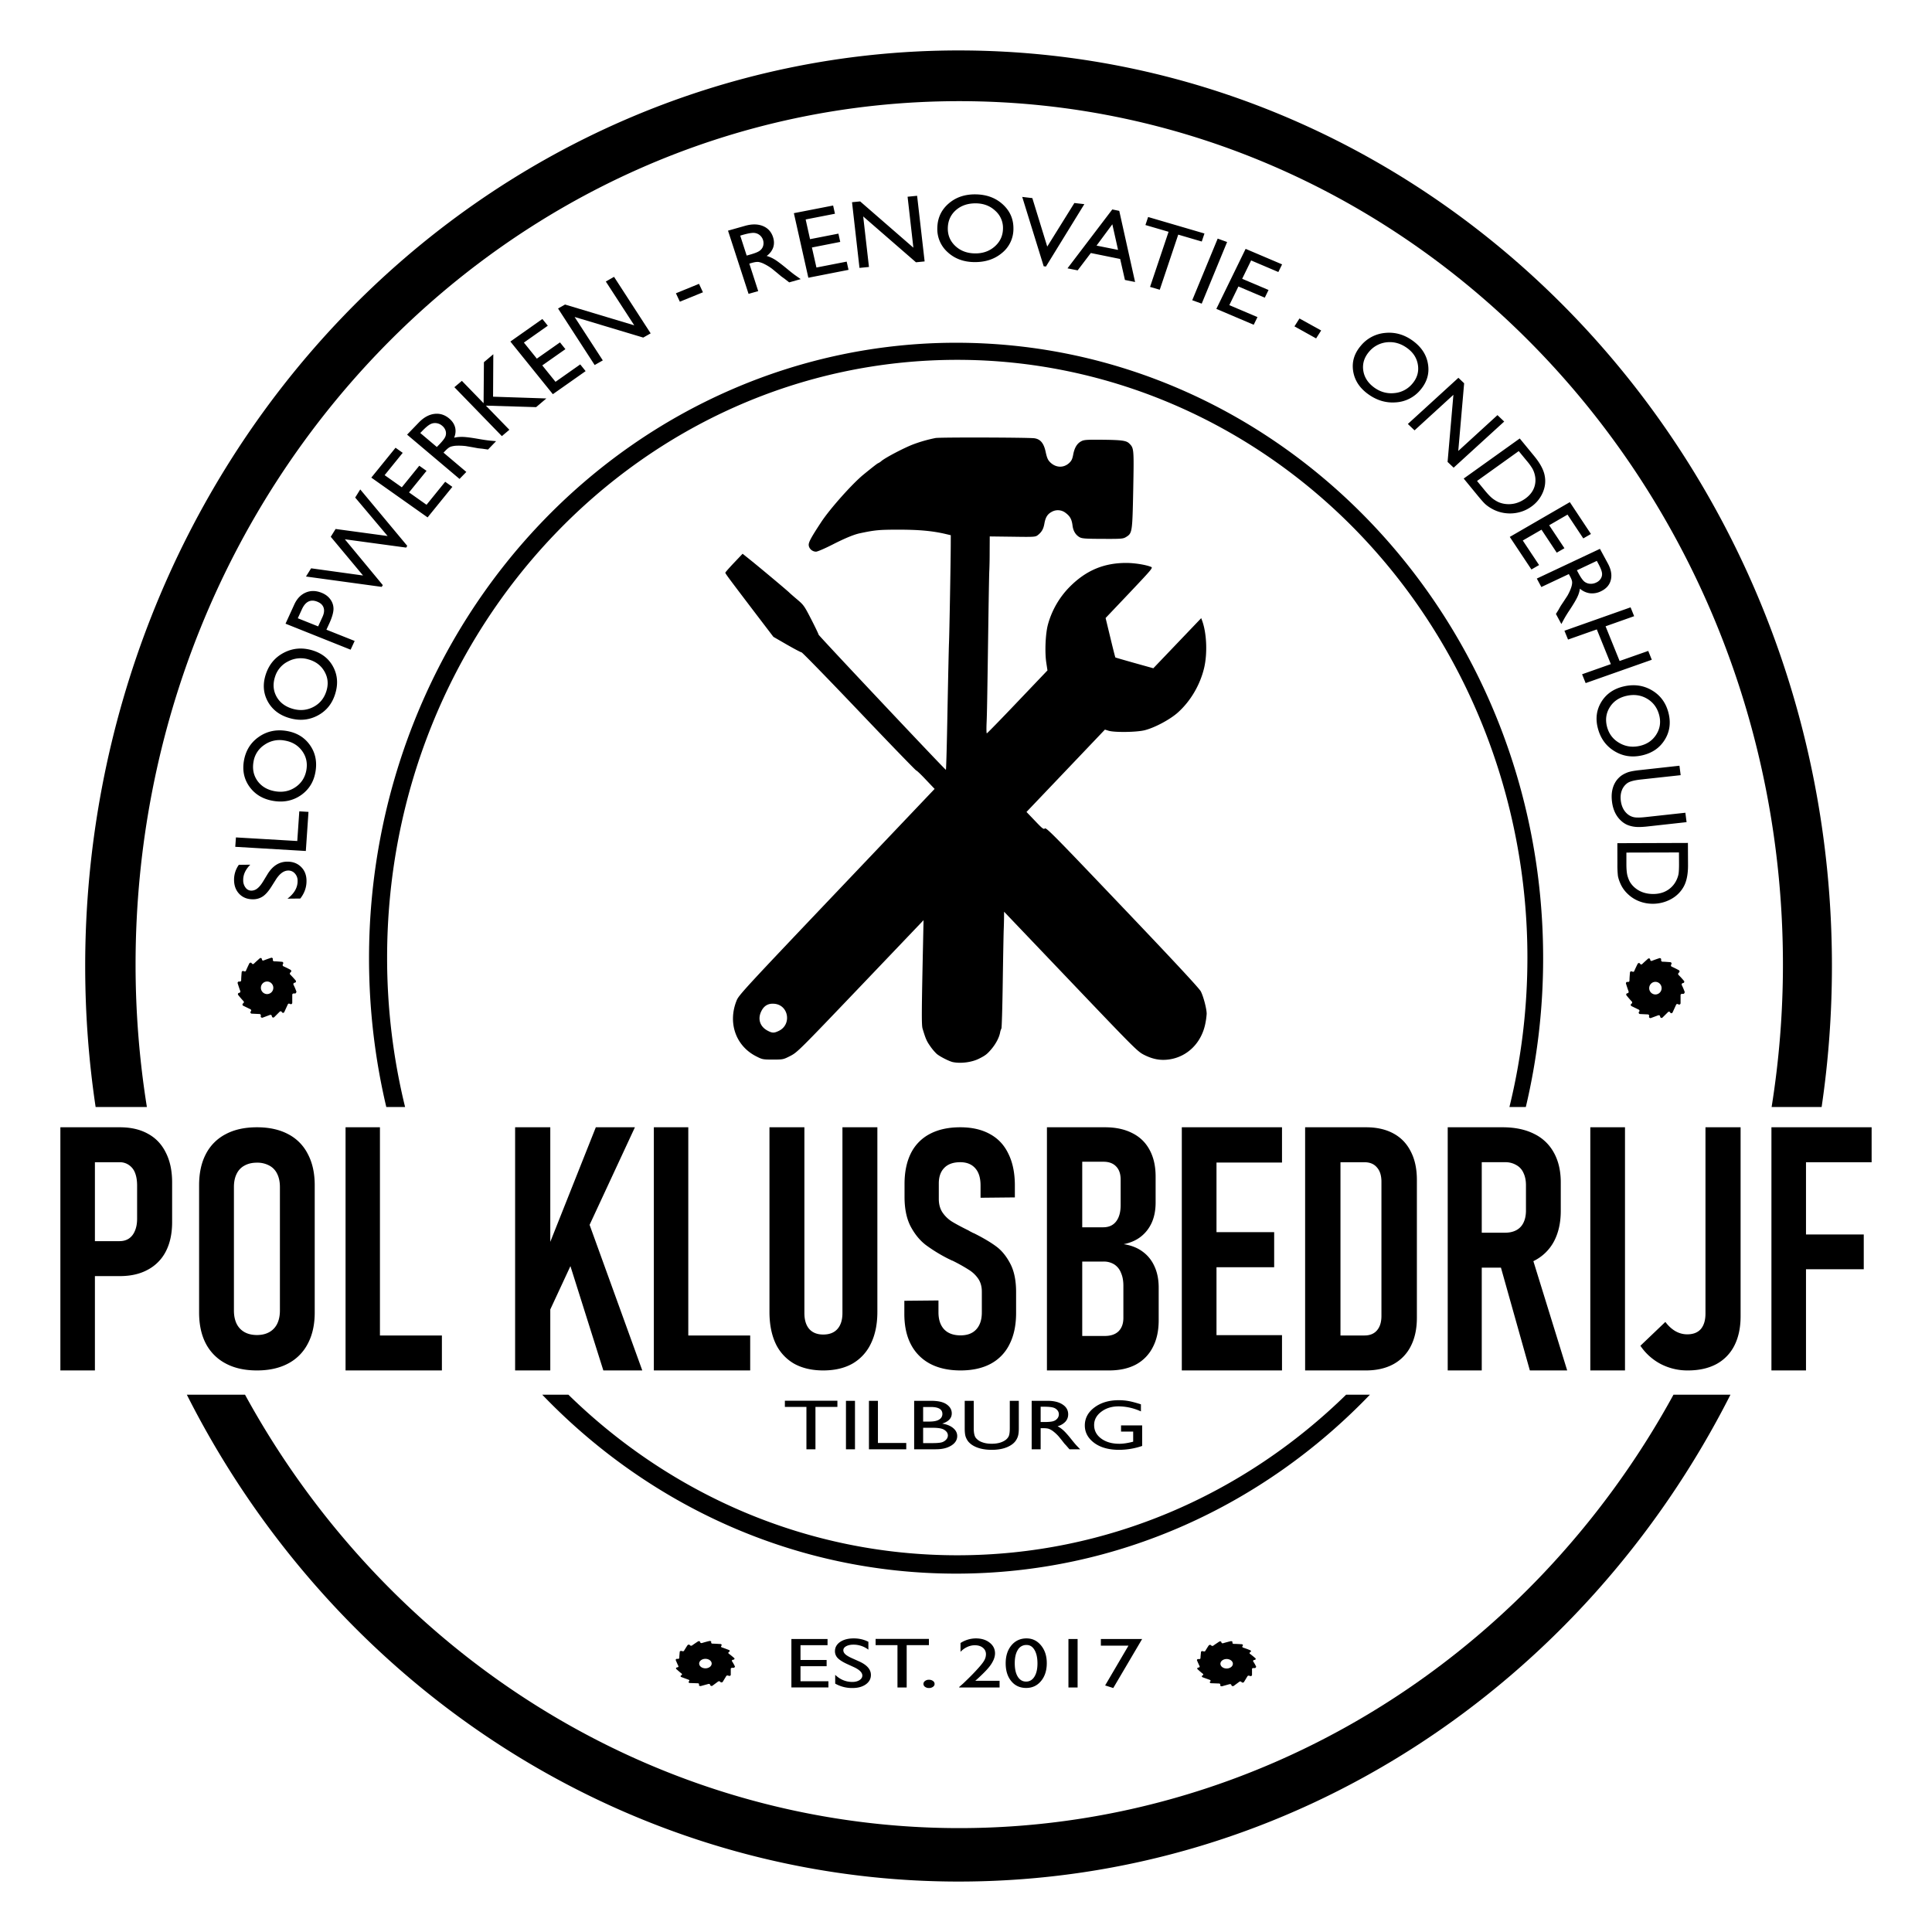 <svg viewBox="0 0 128 128" xmlns="http://www.w3.org/2000/svg" style="isolation:isolate">
    <path
        d="M120.688 73.341c.449-3.044.682-6.165.682-9.341 0-33.502-25.906-60.658-57.862-60.658-15.348 0-30.066 6.391-40.916 17.767C11.741 32.485 5.644 47.913 5.644 64c0 3.147.232 6.271.691 9.341h3.396a59.842 59.842 0 0 1-.749-9.431c0-31.593 24.435-57.208 54.571-57.208 30.137 0 54.571 25.615 54.571 57.208 0 3.182-.255 6.336-.749 9.431h3.313zm-6.04 19.06c-9.716 19.188-28.974 32.257-51.14 32.257-15.348 0-30.066-6.391-40.916-17.767a60.48 60.48 0 0 1-10.214-14.49h3.855a56.84 56.84 0 0 0 8.735 11.962c10.233 10.728 24.113 16.754 38.585 16.754 14.473 0 28.353-6.026 38.585-16.754a56.84 56.84 0 0 0 8.735-11.962h3.775zm-13.558-19.06a42.723 42.723 0 0 0 1.147-9.86c0-22.516-17.413-40.773-38.894-40.773-10.315 0-20.207 4.295-27.502 11.943-7.295 7.646-11.392 18.018-11.392 28.83 0 3.402.398 6.703 1.144 9.86h1.245a41.467 41.467 0 0 1-1.191-9.899c0-21.871 16.912-39.602 37.775-39.602 10.016 0 19.624 4.172 26.709 11.598 7.085 7.429 11.064 17.499 11.064 28.004 0 3.418-.414 6.736-1.191 9.899h1.086zm-10.328 19.06c-7.031 7.325-16.722 11.856-27.419 11.856-10.698 0-20.389-4.531-27.419-11.856h1.733c6.75 6.6 15.807 10.64 25.765 10.64 9.956 0 19.016-4.04 25.763-10.64h1.577zM5.157 82.229h2.764c.242 0 .45-.058.624-.175.173-.119.304-.289.394-.509.097-.223.145-.493.145-.811v-2.183c0-.331-.045-.611-.135-.84a1.085 1.085 0 0 0-.404-.522 1.035 1.035 0 0 0-.624-.188H5.157v-2.316H7.94c.729 0 1.35.144 1.863.431.519.281.914.699 1.185 1.252.278.547.416 1.205.416 1.972v2.627c0 .753-.138 1.399-.416 1.94a2.825 2.825 0 0 1-1.198 1.216c-.512.281-1.129.422-1.85.422H5.157v-2.316zM4 74.685h2.288v16.11H4v-16.11zm13.023 16.11c-.808 0-1.497-.153-2.066-.458a3.116 3.116 0 0 1-1.316-1.313c-.3-.572-.45-1.262-.45-2.072v-8.425c0-.809.15-1.5.45-2.072a3.047 3.047 0 0 1 1.316-1.316c.569-.303 1.258-.454 2.066-.454.806 0 1.494.151 2.066.454a2.997 2.997 0 0 1 1.303 1.316c.306.572.459 1.263.459 2.072v8.425c0 .81-.153 1.5-.459 2.072a3.064 3.064 0 0 1-1.303 1.313c-.572.305-1.26.458-2.066.458zm0-2.346c.318 0 .593-.065.822-.194a1.27 1.27 0 0 0 .522-.556c.119-.246.178-.538.178-.877v-8.174c0-.341-.059-.631-.178-.871a1.193 1.193 0 0 0-.522-.553 1.652 1.652 0 0 0-.822-.194c-.321 0-.596.065-.826.194-.23.123-.404.307-.522.553-.118.24-.177.53-.177.871v8.174c0 .339.059.631.177.877.118.24.292.425.522.556.23.129.505.194.826.194zm5.871-13.764h2.278v16.11h-2.278v-16.11zm1.065 13.794h5.318v2.316h-5.318v-2.316zm12.011-4.975 3.505-8.819h2.59l-6.191 13.327.096-4.508zm-1.842-8.819h2.33v16.11h-2.33v-16.11zm3.1 7.411 1.579-1.651 3.746 10.35h-2.58l-2.745-8.699zm6.091-7.411h2.282v16.11h-2.282v-16.11zm1.069 13.794h5.314v2.316h-5.314v-2.316zm10.154 2.316c-.75 0-1.395-.15-1.935-.45a3.017 3.017 0 0 1-1.217-1.326c-.274-.586-.411-1.288-.411-2.106V74.685h2.314V86.99c0 .46.108.815.325 1.063.216.242.525.363.924.363.408 0 .72-.121.937-.363.223-.248.335-.603.335-1.063V74.685h2.314v12.228c0 .818-.144 1.52-.431 2.106a3.012 3.012 0 0 1-1.22 1.326c-.534.3-1.179.45-1.935.45zm9.096 0c-.789 0-1.462-.149-2.022-.445a3.018 3.018 0 0 1-1.273-1.294c-.292-.563-.434-1.251-.428-2.062v-.814l2.261-.022v.782c0 .485.124.862.374 1.131.255.267.618.4 1.088.4.45 0 .796-.13 1.037-.391.249-.267.374-.643.374-1.128v-1.379c0-.341-.083-.63-.248-.868a2.078 2.078 0 0 0-.645-.597 11.108 11.108 0 0 0-1.056-.588l-.063-.019a.284.284 0 0 0-.063-.035l-.135-.064a10.393 10.393 0 0 1-1.493-.912c-.401-.305-.739-.718-1.016-1.239-.268-.519-.402-1.17-.402-1.952v-.858c0-.796.141-1.476.424-2.04a2.89 2.89 0 0 1 1.264-1.281c.553-.29 1.221-.435 2.003-.435.767 0 1.42.148 1.958.445.539.29.947.721 1.223 1.293.283.564.429 1.247.437 2.05v.858l-2.273.023v-.814c0-.5-.117-.88-.352-1.141-.235-.267-.566-.4-.993-.4-.464 0-.817.126-1.06.378-.241.246-.361.59-.361 1.033v1.02c0 .347.079.644.239.89.165.245.373.448.622.607.247.152.589.337 1.025.553.063.029.122.062.176.098.063.03.126.063.189.099a.596.596 0 0 1 .072.031.214.214 0 0 1 .072.032c.587.297 1.061.58 1.421.849.359.267.666.646.922 1.138.255.485.383 1.111.383 1.878v1.379c0 .811-.144 1.502-.434 2.072a2.914 2.914 0 0 1-1.257 1.303c-.545.29-1.209.436-1.99.436zm7.117-2.284h2.436c.398 0 .704-.104.917-.311.212-.214.319-.509.319-.886v-2.127c0-.34-.054-.627-.161-.863a1.146 1.146 0 0 0-.446-.555 1.298 1.298 0 0 0-.703-.188h-2.362v-2.27h2.33c.37 0 .654-.125.852-.376.206-.26.309-.625.309-1.096v-1.687c0-.376-.1-.667-.3-.872-.198-.208-.477-.312-.839-.312h-2.352v-2.283h2.459c.701 0 1.303.13 1.807.389.503.251.886.624 1.148 1.119.263.487.394 1.074.394 1.761v1.716c0 .504-.085.947-.255 1.33-.17.376-.411.686-.723.931-.312.244-.691.41-1.139.499.491.074.906.236 1.246.486.348.251.614.58.796.986.185.4.278.87.278 1.408v2.16c0 .701-.131 1.299-.394 1.794a2.666 2.666 0 0 1-1.116 1.141c-.49.26-1.083.39-1.778.39h-2.723v-2.284zm-1.393-13.826h2.339v16.11h-2.339v-16.11zm8.936 0h2.298v16.11h-2.298v-16.11zm1.095 13.771h5.543v2.339h-5.543v-2.339zm0-6.824h5.024v2.326h-5.024v-2.326zm0-6.947h5.543v2.338h-5.543v-2.338zm8.598 13.794h2.403c.362 0 .638-.112.83-.334.2-.229.3-.551.3-.964v-8.883c0-.415-.1-.733-.3-.954-.192-.229-.468-.343-.83-.343h-2.403v-2.316h2.51c.71 0 1.316.137 1.82.412.503.272.886.671 1.148 1.197.269.516.403 1.143.403 1.881v9.13c0 .731-.134 1.358-.403 1.881a2.757 2.757 0 0 1-1.158 1.197c-.506.274-1.112.412-1.82.412h-2.5v-2.316zm-1.523-13.794h2.342v16.11h-2.342v-16.11zm10.486 6.985h2.762c.286 0 .533-.055.741-.165.205-.11.361-.269.466-.477.111-.214.17-.476.176-.787v-1.715c0-.318-.056-.591-.167-.82a1.077 1.077 0 0 0-.475-.519 1.412 1.412 0 0 0-.741-.188h-2.762v-2.314h2.599c.808 0 1.5.144 2.075.431a2.944 2.944 0 0 1 1.32 1.251c.304.547.457 1.204.457 1.971v1.883c0 .789-.153 1.467-.457 2.036a3.03 3.03 0 0 1-1.329 1.283c-.576.296-1.264.444-2.066.444h-2.599V81.67zm-1.039-6.985h2.255v16.11h-2.255v-16.11zm3.386 8.8 2.11-.509 2.419 7.819h-2.473l-2.056-7.31zm8.359 7.31h-2.298v-16.11h2.298v16.11zm4.167 0a3.829 3.829 0 0 1-1.801-.427 3.694 3.694 0 0 1-1.345-1.208l1.653-1.579c.197.263.419.468.668.613.246.139.507.209.783.209.394 0 .693-.117.899-.35.205-.242.308-.585.308-1.031V74.685h2.327v12.524c0 .753-.138 1.4-.414 1.942a2.844 2.844 0 0 1-1.194 1.226c-.522.278-1.15.418-1.884.418zm5.535-16.11h2.29v16.11h-2.29v-16.11zm1.102 7.103h5.015v2.303h-5.015v-2.303zm0-7.103H124v2.316h-5.536v-2.316z" />
    <path
        d="M52 92.802h3.48v.41h-1.454v2.807h-.598v-2.807H52v-.41zm4.047.005h.598v3.212h-.598v-3.212zm1.523 0h.595V95.6h1.877v.419H57.57v-3.212zm4.103.41h-.513v.966h.399c.317 0 .541-.048.674-.142a.42.42 0 0 0 .203-.362c0-.308-.254-.462-.763-.462zm.044 1.375h-.557v1.018h.589c.325 0 .546-.019.662-.057a.634.634 0 0 0 .282-.184.405.405 0 0 0 .107-.268.385.385 0 0 0-.114-.268.655.655 0 0 0-.316-.182c-.138-.039-.355-.059-.653-.059zm5.184-1.785h.598v1.823c0 .246-.023.433-.07.558a1.068 1.068 0 0 1-.174.316 1.106 1.106 0 0 1-.25.223c-.329.219-.761.328-1.295.328-.542 0-.978-.109-1.308-.325a1.262 1.262 0 0 1-.253-.226 1.134 1.134 0 0 1-.168-.309c-.044-.121-.066-.311-.066-.57v-1.818h.598v1.823c0 .301.046.512.136.631a.912.912 0 0 0 .409.285c.181.071.397.106.646.106.354 0 .642-.071.864-.214a.718.718 0 0 0 .257-.271c.05-.105.076-.284.076-.537v-1.823zm2.225.391h-.18v1.015h.228c.302 0 .509-.02.621-.061a.537.537 0 0 0 .262-.179.436.436 0 0 0 .095-.276.41.41 0 0 0-.104-.273.555.555 0 0 0-.295-.174c-.124-.035-.333-.052-.627-.052zm-.775 2.821v-3.212h1.045c.422 0 .755.081 1 .243.249.16.374.377.374.652 0 .187-.06.349-.181.485a1.097 1.097 0 0 1-.522.306c.133.068.263.16.389.276.129.116.309.319.539.608.145.183.261.321.348.412l.222.23h-.71l-.183-.211-.035-.041-.117-.124-.184-.236-.203-.249a2.683 2.683 0 0 0-.338-.316 1.162 1.162 0 0 0-.279-.167c-.08-.036-.219-.054-.415-.054h-.155v1.398h-.595zm-6.377 0h-1.409v-3.212h1.092c.344 0 .612.036.804.108a.989.989 0 0 1 .441.295.657.657 0 0 1 .155.433c0 .316-.212.541-.637.676.304.046.546.142.725.29.182.149.273.327.273.534 0 .164-.055.31-.165.438-.11.129-.271.234-.484.316-.212.082-.476.122-.795.122zm12.298-1.582h1.399v1.361a4.801 4.801 0 0 1-1.526.257c-.69 0-1.242-.155-1.656-.464-.412-.311-.617-.694-.617-1.149 0-.479.213-.878.639-1.197.429-.319.965-.478 1.609-.478.234 0 .457.02.668.059.211.039.478.111.801.214v.469a3.596 3.596 0 0 0-1.479-.334c-.456 0-.84.12-1.152.36-.313.239-.469.531-.469.878 0 .366.156.664.469.895.312.231.713.346 1.203.346.241 0 .527-.041.858-.124l.057-.015v-.668h-.804v-.41zM81.267 110.543c-.225 0-.411-.142-.411-.314 0-.174.186-.315.411-.315.228 0 .414.141.414.315 0 .172-.186.314-.414.314zm-28.835-1.955h2.395v.41h-1.792v.979h1.731v.413h-1.731v.996h1.85v.41h-2.453v-3.208zm4.145 1.865-.463-.212c-.287-.133-.492-.264-.616-.393a.642.642 0 0 1-.18-.448c0-.252.114-.458.343-.617.232-.157.532-.235.903-.235.353 0 .676.075.969.226v.521a1.632 1.632 0 0 0-.982-.333c-.197 0-.36.035-.488.104-.126.069-.19.159-.19.269 0 .095.046.186.138.27.095.084.246.172.453.264l.463.207c.515.233.773.53.773.893 0 .256-.113.465-.34.626-.227.161-.522.241-.886.241a2.27 2.27 0 0 1-1.14-.292v-.582c.327.314.706.471 1.137.471.188 0 .345-.04.472-.12.126-.082.189-.183.189-.304 0-.196-.185-.382-.555-.556zm1.435-1.87h3.531v.41H60.07v2.807h-.61v-2.807h-1.448v-.41zm3.535 2.704c.102 0 .19.027.263.08a.237.237 0 0 1 .109.198c0 .077-.036.141-.109.193a.432.432 0 0 1-.263.078.425.425 0 0 1-.26-.078.231.231 0 0 1-.106-.193c0-.079.035-.145.106-.198a.42.42 0 0 1 .26-.08zm3.069.068h1.609v.445H63.55v-.033l.257-.226c.396-.375.711-.693.944-.954.238-.259.392-.455.462-.588a.823.823 0 0 0 .109-.396.53.53 0 0 0-.205-.436c-.135-.11-.314-.165-.536-.165-.169 0-.337.039-.504.116-.163.075-.31.182-.44.32v-.584a1.893 1.893 0 0 1 1.014-.306c.371 0 .675.093.912.28.24.187.36.424.36.711 0 .129-.03.267-.09.415a2.099 2.099 0 0 1-.315.506c-.152.19-.409.45-.77.78l-.132.115zm3.4-2.371za.641.641 0 0 0-.584.327c-.135.215-.202.509-.202.881 0 .38.066.677.199.892.135.217.319.325.552.325.233 0 .417-.108.552-.325.135-.215.202-.508.202-.878 0-.374-.065-.67-.195-.89-.129-.222-.303-.332-.524-.332zm2.771-.396h.607v3.212h-.607v-3.212zm2.148 0h2.735l-1.913 3.248-.539-.172 1.547-2.636h-1.83v-.44zm10.29 1.837a2.377 2.377 0 0 0-.196-.349c-.012-.021-.012-.04 0-.058a.096.096 0 0 1 .065-.041l.028-.004a.082.082 0 0 0 .068-.047c.01-.024.006-.047-.019-.066a5.572 5.572 0 0 0-.357-.29c-.022-.016-.032-.035-.025-.059.003-.021.019-.04.041-.052l.004-.004c.025-.012.048-.036.048-.062 0-.023-.023-.047-.048-.058a6.789 6.789 0 0 0-.476-.177c-.025-.01-.045-.024-.051-.047a.058.058 0 0 1 .016-.059l.003-.009a.055.055 0 0 0 .013-.071.086.086 0 0 0-.074-.038c-.154-.009-.382-.023-.526-.023a.125.125 0 0 1-.074-.029.067.067 0 0 1-.013-.059v-.007c.01-.023 0-.051-.026-.068-.029-.014-.057-.023-.09-.014a8.671 8.671 0 0 0-.494.132c-.026.009-.058.009-.077-.002-.029-.012-.042-.029-.042-.052v-.007a.083.083 0 0 0-.058-.057c-.032-.007-.067-.002-.086.012-.119.08-.292.193-.395.268a.09.09 0 0 1-.071.019.138.138 0 0 1-.067-.03l-.007-.01a.086.086 0 0 0-.077-.03.104.104 0 0 0-.077.035c-.074.106-.17.264-.228.36-.009.021-.032.036-.058.04a.122.122 0 0 1-.077-.012l-.009.005a.108.108 0 0 0-.093-.009c-.032.012-.052.033-.052.056-.009.118-.032.29-.032.401 0 .018-.009.037-.035.054a.124.124 0 0 1-.077.012h-.01a.112.112 0 0 0-.09.018c-.019.022-.029.045-.019.069.045.108.119.278.17.379.01.021.01.045-.006.059-.01.021-.029.033-.061.035h-.01c-.032.005-.061.021-.074.045a.06.06 0 0 0 .016.066c.1.089.248.224.353.301a.07.07 0 0 1 .026.059.093.093 0 0 1-.042.052h-.006a.063.063 0 0 0-.045.064c0 .025.019.047.051.058l.476.172a.08.08 0 0 1 .051.047.05.05 0 0 1-.022.059l-.01.005c-.019.019-.026.047-.01.071.016.023.042.04.077.04l.527.019c.026 0 .051.011.067.028a.056.056 0 0 1 .016.059l-.003.011c-.013.024 0 .05.026.066a.118.118 0 0 0 .093.017l.501-.139a.176.176 0 0 1 .07.005c.023.007.036.028.042.042l.01.033c.006.024.032.042.064.049.029.01.067 0 .087-.014l.372-.275c.019-.017.045-.019.071-.019a.093.093 0 0 1 .064.031l.01.011c.016.024.045.036.083.036a.1.1 0 0 0 .077-.04l.231-.382c.01-.014.026-.031.048-.035a.113.113 0 0 1 .068 0l.061.021c.026.007.061.007.083-.009.026-.012.042-.036.042-.059v-.396c0-.04.039-.066.087-.066h.103c.025 0 .057-.012.086-.087zc.007.042.013.019 0 0zm-15.215-1.877c.387 0 .707.155.96.464.255.308.382.699.382 1.175 0 .487-.127.882-.382 1.187-.253.305-.58.457-.983.457-.411 0-.739-.149-.985-.448-.249-.298-.373-.694-.373-1.187 0-.488.128-.884.382-1.189.257-.306.59-.459.999-.459zm-21.274 1.983c-.228 0-.414-.141-.414-.316 0-.172.186-.313.414-.313.228 0 .414.141.414.313 0 .175-.186.316-.414.316zm1.958-.118a2.597 2.597 0 0 0-.196-.351c-.016-.019-.016-.04 0-.059a.096.096 0 0 1 .061-.04l.033-.002a.1.1 0 0 0 .067-.047c.01-.024.003-.047-.022-.068a5.427 5.427 0 0 0-.357-.29c-.019-.017-.032-.035-.026-.059a.096.096 0 0 1 .042-.052l.007-.002c.025-.012.045-.035.045-.064 0-.023-.02-.047-.045-.059-.142-.054-.344-.134-.479-.176-.025-.007-.045-.024-.051-.047-.003-.019 0-.043.016-.059l.006-.007c.02-.021.026-.047.01-.071a.09.09 0 0 0-.074-.04c-.154-.007-.382-.024-.526-.024a.11.11 0 0 1-.071-.028.056.056 0 0 1-.016-.059v-.007a.053.053 0 0 0-.026-.066.117.117 0 0 0-.087-.016 6.913 6.913 0 0 0-.497.134c-.026.007-.058.007-.077-.005-.026-.011-.042-.028-.042-.051v-.007a.076.076 0 0 0-.058-.055c-.029-.009-.067-.004-.086.012a11.5 11.5 0 0 0-.392.266.092.092 0 0 1-.074.019.105.105 0 0 1-.067-.031l-.004-.007a.096.096 0 0 0-.08-.033.11.11 0 0 0-.077.036c-.071.106-.17.264-.228.362a.069.069 0 0 1-.055.038.118.118 0 0 1-.077-.012l-.012.005a.11.11 0 0 0-.094-.007c-.028.012-.051.031-.051.054-.01.118-.029.29-.029.401 0 .018-.013.04-.038.054a.125.125 0 0 1-.077.011h-.01c-.032-.007-.067 0-.087.022-.022.018-.032.042-.022.066.048.11.119.28.17.381.013.019.013.043-.003.059-.01.019-.032.031-.064.035h-.01c-.029.005-.061.019-.071.043a.055.055 0 0 0 .013.068c.1.09.251.224.353.301a.07.07 0 0 1 .026.059.088.088 0 0 1-.042.052h-.003c-.032.012-.048.035-.048.061 0 .029.019.047.051.059l.475.175c.026.007.049.025.052.047.006.018 0 .042-.019.059l-.01.002c-.023.021-.026.047-.013.071.016.023.042.04.08.04l.527.018c.026 0 .051.012.067.029.013.016.02.04.013.059l-.003.011c-.01.024 0 .052.026.066a.121.121 0 0 0 .093.017l.501-.137a.15.15 0 0 1 .073.002c.02.01.036.029.039.045l.013.031c.003.023.029.042.061.052.032.007.067 0 .087-.017l.372-.275a.136.136 0 0 1 .074-.019c.026.005.051.016.061.03l.009.012c.017.024.049.036.084.036a.094.094 0 0 0 .077-.038l.234-.382a.079.079 0 0 1 .045-.035.113.113 0 0 1 .068 0l.061.019c.025.009.064.009.083-.007.026-.012.042-.036.042-.059v-.396c0-.04.042-.068.087-.068h.106c.025 0 .054-.012.086-.085zc.004.043.01.019 0 0zM63.139 70.369c-.242-.048-.884-.373-1.087-.554a3.302 3.302 0 0 1-.432-.516c-.226-.322-.296-.48-.496-1.147-.073-.235-.067-1.131.031-5.656l.032-1.531-4.176 4.377c-4.078 4.27-4.186 4.376-4.647 4.615-.467.238-.483.242-1.16.242-.677 0-.699-.007-1.137-.232-1.338-.697-1.86-2.234-1.256-3.7.143-.345.645-.89 6.633-7.187l6.477-6.813-.591-.622c-.321-.342-.604-.609-.626-.597-.019.013-1.719-1.74-3.772-3.899-2.057-2.16-3.779-3.929-3.827-3.929-.051-.003-.489-.235-.979-.516l-.887-.512-1.354-1.776c-1.674-2.204-1.83-2.414-1.83-2.475 0-.026.257-.319.572-.651l.572-.603.512.41c.651.522 2.514 2.082 2.59 2.172.035.035.264.238.515.448.432.367.473.425.934 1.321.264.516.483.97.483 1.009 0 .061 8.33 8.905 8.435 8.956.019.01.067-1.743.105-3.896.042-2.153.086-4.167.099-4.477.028-.596.111-5.253.117-6.455l.003-.716-.327-.077c-.864-.206-1.773-.29-3.118-.29-1.303 0-1.579.026-2.58.239-.395.083-.995.332-1.822.754-.499.254-.985.464-1.08.464-.258 0-.486-.216-.486-.458 0-.187.181-.519.832-1.508.576-.874 2.041-2.52 2.791-3.136.623-.509.947-.761.982-.761a.929.929 0 0 0 .222-.151c.312-.248 1.52-.877 2.092-1.093a9.335 9.335 0 0 1 1.484-.422c.264-.055 6.147-.038 6.547.016.404.058.629.329.75.912.08.368.143.522.28.661.372.384.896.413 1.271.071.162-.151.216-.264.273-.564.086-.454.255-.735.531-.88.175-.097.359-.109 1.275-.103 1.398.013 1.706.052 1.903.245.318.313.318.338.267 3.081-.057 2.82-.063 2.868-.48 3.123-.19.116-.305.126-1.541.119-1.125-.003-1.367-.019-1.526-.106-.263-.145-.429-.416-.473-.77-.051-.413-.159-.616-.448-.835a.829.829 0 0 0-.935-.077c-.276.148-.406.357-.48.763-.063.371-.181.574-.438.777-.159.122-.226.129-1.675.106l-1.51-.019-.006 1.051a29.393 29.393 0 0 1-.022 1.205c-.01.087-.032 1.321-.054 2.746-.086 6.02-.099 6.736-.128 7.374-.015.367-.009.67.016.67.026 0 .941-.938 2.031-2.085l1.987-2.085-.08-.526c-.105-.718-.051-1.924.115-2.526a5.692 5.692 0 0 1 1.436-2.482c1.078-1.086 2.257-1.586 3.747-1.586.547 0 1.281.117 1.637.258.149.058.111.103-1.424 1.728l-1.579 1.663.314 1.299c.172.715.321 1.305.334 1.314.013.01.582.175 1.268.368l1.246.348 1.586-1.66 1.586-1.66.067.181c.298.825.352 2.159.127 3.116-.267 1.125-.9 2.205-1.745 2.959-.512.458-1.516.996-2.184 1.167-.527.138-2.018.158-2.405.035l-.239-.074-2.596 2.727-2.6 2.729.562.587c.493.519.572.58.655.506.089-.078.667.512 5.139 5.208 3.471 3.642 5.089 5.385 5.193 5.588.175.339.388 1.154.388 1.483a4.75 4.75 0 0 1-.089.651c-.254 1.266-1.176 2.188-2.371 2.369-.591.09-1.103-.004-1.694-.303-.432-.223-.607-.397-4.856-4.854l-4.411-4.625-.004.406c-.003.223-.012.59-.022.813-.009.222-.038 1.766-.063 3.429-.023 1.663-.064 3.052-.089 3.087a1.06 1.06 0 0 0-.089.281c-.067.341-.29.754-.592 1.108-.273.316-.384.403-.804.613-.473.238-1.188.332-1.722.228zM51.595 68.3c.874-.415.658-1.724-.302-1.798-.397-.032-.67.126-.851.487-.258.515-.099 1.021.406 1.292.315.168.43.171.747.019zM17.697 65.861a.416.416 0 0 1-.412-.417c0-.228.185-.416.412-.416.226 0 .411.188.411.416a.416.416 0 0 1-.411.417zm.589-7.6-.303.479c-.189.301-.377.516-.564.645a1.15 1.15 0 0 1-.65.195c-.37.004-.671-.111-.905-.345-.234-.238-.353-.548-.357-.93a1.686 1.686 0 0 1 .316-1.008l.761-.009c-.318.319-.476.66-.471 1.023a.786.786 0 0 0 .159.501.467.467 0 0 0 .392.195.628.628 0 0 0 .392-.151c.123-.096.251-.252.382-.469l.294-.483c.333-.538.763-.811 1.29-.817.376-.004.684.111.921.345.238.231.36.535.364.911.006.432-.131.827-.411 1.187l-.851.009c.454-.345.679-.739.672-1.184a.692.692 0 0 0-.181-.485.563.563 0 0 0-.443-.194c-.287.004-.556.199-.807.585zm-2.699-2.157.044-.623 4.064.238.134-1.967.609.038-.176 2.59-4.675-.276zm1.211-5.649c-.089.495.002.928.274 1.3.274.367.668.591 1.182.673.497.079.941-.015 1.329-.282.389-.267.627-.641.714-1.121.085-.482-.011-.91-.29-1.284-.278-.375-.669-.603-1.173-.682a1.749 1.749 0 0 0-1.319.291 1.64 1.64 0 0 0-.717 1.105zm1.428-5.63c-.158.48-.127.921.092 1.322.219.398.578.67 1.077.814.483.138.935.098 1.358-.119.421-.217.708-.559.861-1.024.155-.468.12-.904-.106-1.309-.223-.407-.579-.681-1.067-.82a1.764 1.764 0 0 0-1.348.128 1.679 1.679 0 0 0-.867 1.008zm1.778-4.462-.274.598 1.348.539.29-.633c.106-.233.13-.437.07-.61-.059-.176-.199-.307-.42-.395-.442-.175-.78-.008-1.014.501zm3.528-7.399.335-.538 3.114 3.738-.07.116-4.064-.551 2.515 3.037-.074.116-5.016-.686.341-.544 3.439.476-2.139-2.565.322-.517 3.445.467-2.148-2.549zm1.068-1.321 1.606-1.979.475.338-1.198 1.478 1.138.805 1.157-1.428.481.338-1.16 1.428 1.16.82 1.236-1.525.475.338-1.641 2.023-3.729-2.636zm3.378-3.094-.134.138 1.097.927.172-.176c.227-.236.361-.415.402-.538a.577.577 0 0 0 .006-.367.704.704 0 0 0-.23-.328.721.721 0 0 0-.372-.169.66.66 0 0 0-.412.072c-.131.066-.308.214-.529.441zm4.083-4.553.622-.526-.016 2.812 3.531.116-.679.576-3.327-.1 1.555 1.6-.497.42-3.146-3.241.497-.42 1.438 1.481.022-2.718zm1.753-1.368 2.119-1.494.361.445-1.584 1.118.857 1.064 1.533-1.077.36.448-1.533 1.077.877 1.087 1.638-1.153.357.445-2.171 1.528-2.814-3.488zm6.323-3.977.545-.31 2.426 3.745-.491.279L38.069 21l1.868 2.877-.539.307-2.426-3.745.463-.263 4.586 1.378-1.884-2.903zm4.644.78 1.53-.626.261.56-1.53.623-.261-.557zm4.452-3.877-.191.057.427 1.321.246-.069c.325-.092.538-.181.64-.269a.583.583 0 0 0 .208-.313.686.686 0 0 0-.243-.714.663.663 0 0 0-.392-.138c-.148-.004-.38.038-.695.125zm3.363-1.431 2.601-.507.121.545-1.941.379.29 1.306 1.88-.367.121.548-1.877.37.3 1.327 2.004-.391.122.545-2.662.523-.959-4.278zm7.534-1.089.631-.063.498 4.349-.574.057-3.496-3.037.382 3.347-.628.062-.494-4.352.539-.053 3.525 3.065-.383-3.375zm4.539.438c-.538-.008-.983.141-1.336.448-.348.307-.528.703-.538 1.19-.009.472.157.867.497 1.187.34.319.771.483 1.294.491.523.009.961-.144 1.316-.457.357-.313.54-.708.548-1.184a1.508 1.508 0 0 0-.503-1.177c-.342-.324-.768-.489-1.278-.498zm6.511-.022.66.075-2.543 4.134-.15-.019-1.422-4.594.67.079.988 3.212 1.797-2.887zm2.894 3.106-.379-1.697-1.046 1.413 1.425.284zm1.992-2.179 3.732 1.093-.178.532-1.559-.457-1.224 3.651-.643-.188 1.227-3.651-1.533-.448.178-.532zm4.609 1.431.624.226-1.682 4.083-.628-.226 1.686-4.083zm1.851.68 2.416 1.027-.248.507-1.804-.767-.593 1.215 1.747.742-.249.51-1.747-.742-.602 1.237 1.865.792-.249.507-2.476-1.052 1.94-3.976zm3.567 4.612 1.437.795-.334.526-1.435-.798.332-.523zm7.155 1.976c-.418-.311-.868-.445-1.348-.401a1.76 1.76 0 0 0-1.205.639c-.312.371-.438.779-.376 1.224.064.447.3.821.708 1.124.41.303.858.43 1.345.382a1.738 1.738 0 0 0 1.204-.629c.308-.364.431-.77.367-1.218-.064-.451-.295-.825-.695-1.121zm5.963 4.427.446.426-3.349 3.056-.402-.382.386-4.446-2.575 2.355-.443-.423 3.349-3.059.38.363-.389 4.484 2.597-2.374zm1.919 3.003-.51-.62-2.763 1.979.522.636c.204.248.38.429.526.541.151.111.291.192.421.245.134.052.272.086.414.103.468.054.905-.064 1.313-.354.4-.286.622-.645.667-1.077a1.447 1.447 0 0 0-.032-.485 1.65 1.65 0 0 0-.16-.426 3.965 3.965 0 0 0-.398-.542zm2.875 2.762 1.399 2.11-.507.292-1.045-1.575-1.215.704 1.011 1.522-.51.294-1.01-1.522-1.24.717 1.08 1.626-.507.294-1.434-2.158 3.978-2.304zm1.877 4.058-.089-.166-1.32.623.115.213c.153.282.284.463.392.545a.674.674 0 0 0 .367.135.785.785 0 0 0 .407-.082.668.668 0 0 0 .303-.263.55.55 0 0 0 .077-.385c-.019-.138-.103-.345-.252-.62zm3.318 5.799.236.586-4.383 1.546-.236-.585 1.906-.673-.93-2.299-1.906.673-.239-.585 4.382-1.55.236.586-1.893.67.93 2.298 1.897-.667zm.726 4.255c-.127-.486-.395-.849-.803-1.089-.406-.24-.861-.303-1.367-.188-.493.113-.861.363-1.103.751-.244.389-.306.819-.185 1.29.124.474.393.832.81 1.074.414.245.869.31 1.364.198.482-.111.847-.363 1.093-.755.247-.39.31-.817.191-1.281zm1.734 6.466.08.623-2.642.292c-.357.037-.63.041-.819.012a1.837 1.837 0 0 1-.478-.128 1.458 1.458 0 0 1-.357-.229c-.359-.309-.574-.741-.644-1.296-.072-.566.027-1.038.299-1.415.085-.113.183-.212.294-.298.114-.085.256-.162.424-.228.17-.065.443-.117.819-.157l2.632-.291.08.626-2.642.288c-.438.048-.735.128-.893.241a1.036 1.036 0 0 0-.36.473c-.078.2-.102.431-.07.692.047.367.188.657.424.867.128.111.27.184.427.22.157.037.42.036.787-.004l2.639-.288zm-.42 3.413-.004-.782-3.483.009v.802c.002.313.025.556.07.729.049.173.107.317.175.432.072.117.161.224.265.32.335.307.759.46 1.271.46.504-.002.914-.163 1.231-.482.117-.117.213-.252.29-.404.074-.151.124-.294.15-.429.023-.136.035-.354.035-.655zm-91.599 8.445a4.244 4.244 0 0 0-.195-.463.07.07 0 0 1 0-.078.096.096 0 0 1 .061-.054l.032-.003a.09.09 0 0 0 .067-.062.09.09 0 0 0-.023-.091 5.569 5.569 0 0 0-.353-.385.097.097 0 0 1-.026-.079.127.127 0 0 1 .042-.068l.006-.004a.1.1 0 0 0 .045-.084.097.097 0 0 0-.045-.078 6.085 6.085 0 0 0-.472-.235c-.025-.013-.048-.032-.051-.063a.107.107 0 0 1 .013-.078l.006-.013a.09.09 0 0 0 .01-.094c-.016-.031-.042-.05-.07-.05-.156-.012-.38-.031-.523-.031a.098.098 0 0 1-.073-.038.114.114 0 0 1-.016-.078v-.009a.089.089 0 0 0-.026-.091c-.025-.019-.057-.031-.086-.019a7.97 7.97 0 0 0-.494.175.072.072 0 0 1-.076-.003c-.026-.015-.042-.037-.042-.069v-.009a.094.094 0 0 0-.054-.075.095.095 0 0 0-.089.016c-.118.106-.287.256-.389.357-.022.018-.048.031-.073.025a.136.136 0 0 1-.067-.041l-.003-.013c-.016-.025-.048-.047-.077-.04a.102.102 0 0 0-.08.047c-.07.14-.168.35-.223.482-.012.025-.031.047-.057.05a.093.093 0 0 1-.076-.016l-.01.007a.082.082 0 0 0-.092-.01c-.032.016-.051.041-.051.072-.013.157-.032.385-.032.532 0 .025-.01.054-.035.072a.102.102 0 0 1-.08.016h-.01a.079.079 0 0 0-.086.028.09.09 0 0 0-.022.088c.048.147.118.369.172.507.01.025.01.057-.006.079-.01.025-.032.04-.061.046h-.013a.09.09 0 0 0-.07.057c-.009.031-.006.069.016.088.096.122.246.297.348.403.022.019.025.047.025.079a.096.096 0 0 1-.041.065h-.003c-.032.016-.048.047-.048.085 0 .038.022.063.051.078l.471.229a.104.104 0 0 1 .055.063c.003.028 0 .059-.023.078l-.009.006a.083.083 0 0 0-.01.094.084.084 0 0 0 .077.053l.522.025c.026 0 .051.016.067.038.016.019.019.05.016.078l-.006.016c-.01.031 0 .066.025.087.026.022.058.032.093.022l.497-.184a.149.149 0 0 1 .073.006c.019.009.035.037.042.056l.009.044c.003.031.032.056.061.066.032.012.067 0 .089-.019l.367-.366c.022-.022.047-.025.073-.025.025.003.051.018.06.04l.01.016a.09.09 0 0 0 .083.047.085.085 0 0 0 .076-.053l.233-.504c.01-.022.026-.044.045-.047a.062.062 0 0 1 .067 0l.063.025c.026.009.061.009.08-.01a.093.093 0 0 0 .041-.078v-.529a.09.09 0 0 1 .09-.088h.102c.025 0 .054-.015.086-.116zc.006.06.009.029 0 0zm-3.477-15.321c.121-.668.447-1.188.978-1.559.533-.374 1.14-.507 1.82-.401.682.109 1.206.422 1.571.939.366.518.487 1.117.363 1.798-.116.651-.436 1.159-.959 1.525-.527.361-1.126.488-1.797.382-.691-.109-1.223-.417-1.597-.924-.372-.507-.498-1.094-.379-1.76zm1.446-5.708c.213-.647.608-1.122 1.186-1.425.58-.305 1.201-.363 1.861-.175.661.19 1.137.565 1.428 1.124.289.557.324 1.166.105 1.826-.206.632-.594 1.096-1.166 1.393-.572.294-1.182.347-1.833.16-.669-.19-1.153-.56-1.453-1.109-.297-.549-.34-1.147-.128-1.794zm5.619-1.631-4.312-1.723.583-1.277c.177-.384.429-.646.756-.786.325-.14.676-.135 1.052.016.25.1.445.247.583.441.14.194.208.41.204.648-.009.238-.099.547-.271.927l-.198.429 1.871.745-.268.58zm7.216-11.314-3.474-2.934.787-.814c.319-.327.658-.514 1.017-.56.361-.046.691.056.988.307.202.171.332.366.389.585.055.219.034.448-.064.686.174-.042.372-.06.593-.053.223.008.578.055 1.065.141.305.052.541.086.707.103l.414.038-.535.554-.363-.053a.51.51 0 0 0-.07-.007l-.227-.025-.392-.072-.42-.072a3.983 3.983 0 0 0-.6-.025 1.508 1.508 0 0 0-.389.063c-.099.031-.223.123-.369.275l-.118.122 1.511 1.278-.45.463zm19.149-12.261-1.361-4.187 1.125-.319c.452-.128.845-.125 1.179.009.336.136.562.382.679.739.078.244.082.474.009.689a1.169 1.169 0 0 1-.433.557c.172.046.352.126.539.238.184.115.463.326.835.633.233.194.416.337.548.429l.334.235-.761.216-.287-.223a.533.533 0 0 0-.054-.04l-.179-.129-.299-.25-.322-.263a3.285 3.285 0 0 0-.497-.307 1.448 1.448 0 0 0-.37-.135c-.102-.021-.258-.002-.469.057l-.165.047.589 1.822-.64.182zm15.059-6.592c.724.013 1.323.237 1.794.673.474.437.706.977.695 1.622a2.042 2.042 0 0 1-.762 1.591c-.493.413-1.11.614-1.851.601-.706-.012-1.29-.233-1.753-.664a2.048 2.048 0 0 1-.676-1.6c.013-.653.26-1.189.743-1.609.482-.422 1.085-.626 1.81-.614zm9.039.999.462.094 1.048 4.713-.672-.135-.316-1.39-1.944-.395-.873 1.149-.673-.134 2.968-3.902zm19.932 8.717c.567.42.897.938.988 1.554.094.613-.074 1.174-.503 1.681a2.29 2.29 0 0 1-1.639.83c-.66.05-1.281-.14-1.861-.57-.552-.409-.873-.916-.962-1.522-.088-.603.081-1.154.506-1.653a2.352 2.352 0 0 1 1.635-.858c.657-.061 1.269.119 1.836.538zm3.35 9.112 3.713-2.655.962 1.171c.387.472.617.9.689 1.284.076.382.034.76-.128 1.133a2.204 2.204 0 0 1-.765.934 2.363 2.363 0 0 1-.822.375 2.45 2.45 0 0 1-.915.047 2.376 2.376 0 0 1-.886-.3 2.404 2.404 0 0 1-.404-.282c-.109-.096-.289-.299-.542-.608l-.902-1.099zm4.844 6.626L106 36.362l.529.976c.212.395.276.758.191 1.09-.083.33-.303.579-.66.749a1.31 1.31 0 0 1-.723.128 1.265 1.265 0 0 1-.663-.304 1.862 1.862 0 0 1-.163.539c-.087.19-.26.482-.519.876a8.28 8.28 0 0 0-.36.58l-.188.347-.36-.667.185-.297c.006-.011.017-.03.031-.06l.106-.184.213-.32.223-.341a3.08 3.08 0 0 0 .239-.51c.051-.144.077-.266.077-.364.006-.098-.041-.239-.141-.422l-.079-.144-1.82.858-.3-.561zm8.72 8.887c.17.657.09 1.254-.242 1.791-.331.538-.833.884-1.504 1.036-.672.152-1.285.057-1.839-.285-.555-.34-.919-.846-1.093-1.519-.166-.64-.085-1.225.242-1.753.329-.526.825-.864 1.488-1.015.68-.154 1.299-.066 1.855.263.559.33.923.824 1.093 1.482zm-3.384 8.645 4.675-.016.007 1.475c.002.595-.093 1.067-.284 1.415a2.092 2.092 0 0 1-.838.83 2.5 2.5 0 0 1-1.215.31c-.312 0-.612-.055-.898-.166a2.282 2.282 0 0 1-.756-.482 2.078 2.078 0 0 1-.51-.739 2.168 2.168 0 0 1-.143-.454 6.536 6.536 0 0 1-.035-.789l-.003-1.384zm2.521 10.023a.415.415 0 0 1-.411-.417c0-.231.184-.419.411-.419.226 0 .411.188.411.419a.416.416 0 0 1-.411.417zm1.944-.157a4.244 4.244 0 0 0-.195-.463c-.015-.028-.015-.053 0-.078a.087.087 0 0 1 .061-.054l.032-.006c.032-.003.057-.031.067-.062a.084.084 0 0 0-.023-.088 4.955 4.955 0 0 0-.353-.385.1.1 0 0 1-.026-.079.128.128 0 0 1 .042-.068l.006-.007a.095.095 0 0 0 .045-.081.094.094 0 0 0-.045-.078 6.085 6.085 0 0 0-.472-.235c-.025-.013-.047-.032-.051-.063a.107.107 0 0 1 .013-.078l.006-.013a.083.083 0 0 0 .01-.094c-.016-.031-.041-.05-.07-.05-.156-.012-.379-.031-.523-.031-.025 0-.051-.016-.073-.038a.114.114 0 0 1-.016-.078v-.009a.087.087 0 0 0-.026-.091c-.025-.019-.057-.031-.086-.019a7.97 7.97 0 0 0-.494.175.072.072 0 0 1-.076-.003c-.026-.015-.042-.037-.042-.069v-.009a.094.094 0 0 0-.054-.075.098.098 0 0 0-.089.016c-.118.106-.287.256-.389.357-.022.018-.048.031-.073.025a.136.136 0 0 1-.067-.041l-.003-.013c-.016-.025-.048-.047-.077-.04a.091.091 0 0 0-.076.047c-.073.141-.172.35-.226.479a.081.081 0 0 1-.058.053.093.093 0 0 1-.076-.016l-.01.007c-.025-.022-.064-.029-.092-.013-.032.016-.051.044-.051.075-.013.157-.032.385-.032.532 0 .026-.01.051-.035.073a.1.1 0 0 1-.077.015h-.012a.084.084 0 0 0-.087.025c-.019.028-.031.06-.019.091.045.147.118.37.169.507.01.025.01.057-.006.079-.01.025-.032.04-.061.047h-.012a.087.087 0 0 0-.071.056c-.009.031-.006.069.016.088.096.122.246.297.348.403.022.019.025.047.025.079a.1.1 0 0 1-.041.066h-.003c-.032.015-.048.046-.048.084 0 .038.022.063.051.078l.472.229a.099.099 0 0 1 .054.063c.003.028 0 .059-.023.078l-.009.006a.085.085 0 0 0-.01.094c.016.031.042.053.077.053l.522.025c.026 0 .051.016.067.038.016.019.02.05.016.078l-.006.016c-.01.031 0 .066.025.088.026.021.058.031.093.021l.497-.184a.148.148 0 0 1 .073.006c.02.009.035.038.042.056l.009.044a.091.091 0 0 0 .15.047l.37-.366c.019-.022.045-.025.07-.025.026.003.051.018.061.04l.012.016c.013.031.045.047.08.047a.087.087 0 0 0 .077-.053l.232-.504c.01-.022.026-.044.045-.047a.062.062 0 0 1 .067 0l.063.025c.026.009.061.009.08-.01a.092.092 0 0 0 .042-.078v-.529c0-.05.041-.088.089-.088h.102c.025 0 .057-.015.086-.116zc.006.06.009.029 0 0z" />
</svg>